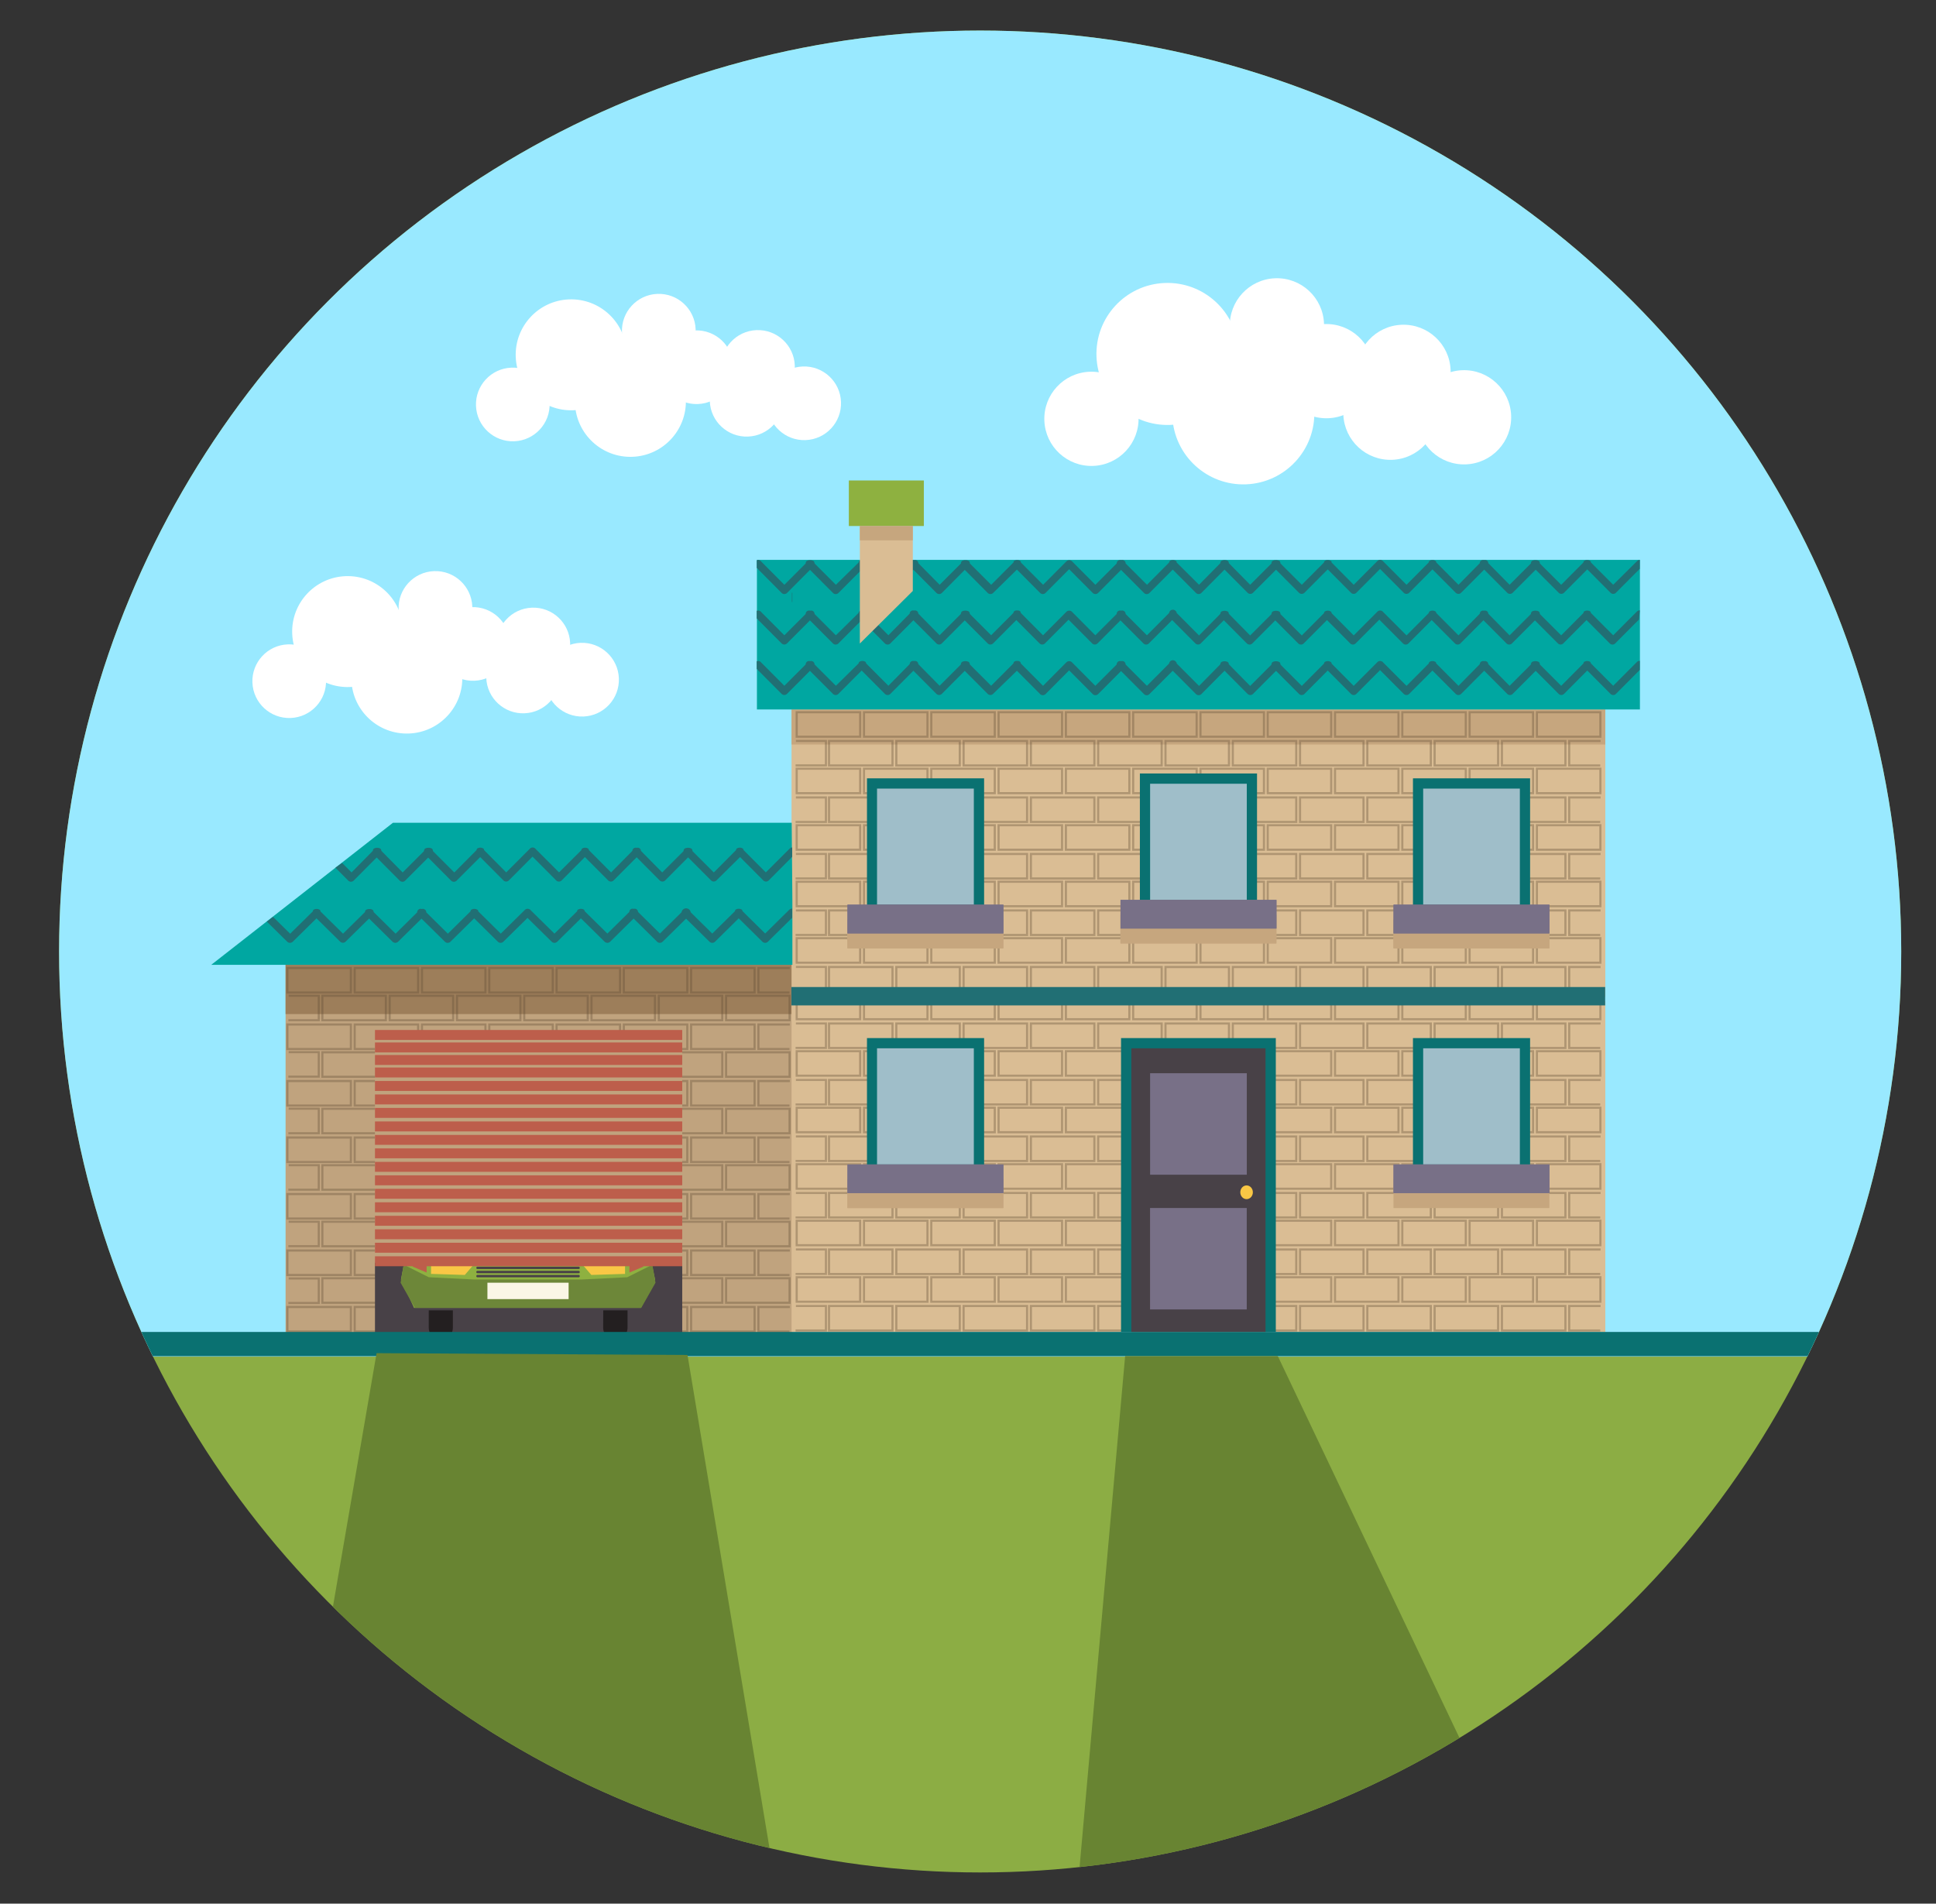 <svg xmlns="http://www.w3.org/2000/svg" xmlns:xlink="http://www.w3.org/1999/xlink" viewBox="0 0 363.63 357.6"><rect x="0" y="0" width="363.63" height="357.6" fill="#333333" stroke="none"/><defs><style>.cls-1{fill:#8cad44;}.cls-2{isolation:isolate;}.cls-3{clip-path:url(#clip-path);}.cls-4{fill:#99e9ff;}.cls-5{fill:#c0a37e;}.cls-6{fill:#9d7e5a;}.cls-7{opacity:0.35;mix-blend-mode:multiply;}.cls-8,.cls-9{fill:none;stroke:#5e4b33;stroke-miterlimit:10;}.cls-8{stroke-width:0.4px;}.cls-9{stroke-width:0.39px;}.cls-10{fill:#dabd94;}.cls-11{fill:#c6a67e;}.cls-12{fill:#484147;}.cls-13{fill:#6d8739;}.cls-14{fill:#231f20;}.cls-15{fill:#8eb140;}.cls-16{fill:#9fbec9;}.cls-17{fill:#f9c745;}.cls-18{fill:#faf6e6;}.cls-19{fill:#bd5e4b;}.cls-20{fill:#00a7a1;}.cls-21{fill:#216f74;}.cls-22{fill:#0a7171;}.cls-23{fill:#787087;}.cls-24{fill:#688432;}.cls-25{fill:#fff;}</style><clipPath id="clip-path"><circle class="cls-1" cx="184.1" cy="178.74" r="173"/></clipPath></defs><title>Boton_Casa</title><g class="cls-2"><g id="Capa_2" data-name="Capa 2"><g id="Layer_1" data-name="Layer 1"><circle class="cls-1" cx="184.1" cy="178.74" r="173"/><g class="cls-3"><rect class="cls-4" width="363.63" height="254.84"/><rect class="cls-5" x="53.64" y="181.24" width="95.2" height="69.7"/><rect class="cls-6" x="53.64" y="181.24" width="95.2" height="9.25"/><g class="cls-7"><rect class="cls-8" x="53.98" y="181.84" width="11.92" height="4.6"/><rect class="cls-8" x="66.62" y="181.84" width="11.92" height="4.6"/><rect class="cls-8" x="79.26" y="181.84" width="11.92" height="4.6"/><rect class="cls-8" x="91.9" y="181.84" width="11.92" height="4.6"/><rect class="cls-8" x="104.54" y="181.84" width="11.92" height="4.6"/><rect class="cls-8" x="117.17" y="181.84" width="11.92" height="4.6"/><rect class="cls-8" x="129.81" y="181.84" width="11.92" height="4.6"/><polyline class="cls-8" points="148.29 186.44 142.45 186.44 142.45 181.84 148.35 181.84"/><polyline class="cls-9" points="54.22 187.05 59.87 187.05 59.87 191.65 54.16 191.65"/><polyline class="cls-9" points="54.22 197.65 59.87 197.65 59.87 202.25 54.16 202.25"/><polyline class="cls-9" points="54.22 208.27 59.87 208.27 59.87 212.87 54.16 212.87"/><polyline class="cls-9" points="54.22 218.88 59.87 218.88 59.87 223.48 54.16 223.48"/><polyline class="cls-9" points="54.22 229.5 59.87 229.5 59.87 234.09 54.16 234.09"/><polyline class="cls-9" points="54.22 240.16 59.87 240.16 59.87 244.76 54.16 244.76"/><rect class="cls-8" x="60.55" y="187.05" width="11.92" height="4.6"/><rect class="cls-8" x="73.19" y="187.05" width="11.92" height="4.6"/><rect class="cls-8" x="85.83" y="187.05" width="11.92" height="4.6"/><rect class="cls-8" x="98.47" y="187.05" width="11.92" height="4.6"/><rect class="cls-8" x="111.1" y="187.05" width="11.92" height="4.6"/><rect class="cls-8" x="123.74" y="187.05" width="11.92" height="4.6"/><rect class="cls-8" x="136.38" y="187.05" width="11.92" height="4.6"/><rect class="cls-8" x="53.98" y="192.45" width="11.92" height="4.6"/><rect class="cls-8" x="66.62" y="192.45" width="11.92" height="4.6"/><rect class="cls-8" x="79.26" y="192.45" width="11.92" height="4.6"/><rect class="cls-8" x="91.9" y="192.45" width="11.92" height="4.6"/><rect class="cls-8" x="104.54" y="192.45" width="11.92" height="4.6"/><rect class="cls-8" x="117.17" y="192.45" width="11.92" height="4.6"/><rect class="cls-8" x="129.81" y="192.45" width="11.92" height="4.6"/><polyline class="cls-8" points="148.29 197.05 142.45 197.05 142.45 192.45 148.35 192.45"/><rect class="cls-8" x="60.55" y="197.67" width="11.92" height="4.6"/><rect class="cls-8" x="73.19" y="197.67" width="11.92" height="4.6"/><rect class="cls-8" x="85.83" y="197.67" width="11.92" height="4.6"/><rect class="cls-8" x="98.47" y="197.67" width="11.92" height="4.6"/><rect class="cls-8" x="111.1" y="197.67" width="11.92" height="4.6"/><rect class="cls-8" x="123.74" y="197.67" width="11.92" height="4.6"/><rect class="cls-8" x="136.38" y="197.67" width="11.92" height="4.6"/><rect class="cls-8" x="53.98" y="203.07" width="11.92" height="4.6"/><rect class="cls-8" x="66.62" y="203.07" width="11.92" height="4.6"/><rect class="cls-8" x="79.26" y="203.07" width="11.92" height="4.6"/><rect class="cls-8" x="91.9" y="203.07" width="11.92" height="4.6"/><rect class="cls-8" x="104.54" y="203.07" width="11.92" height="4.6"/><rect class="cls-8" x="117.17" y="203.07" width="11.92" height="4.6"/><rect class="cls-8" x="129.81" y="203.07" width="11.92" height="4.6"/><polyline class="cls-8" points="148.29 207.67 142.45 207.67 142.45 203.07 148.35 203.07"/><rect class="cls-8" x="60.55" y="208.28" width="11.92" height="4.6"/><rect class="cls-8" x="73.19" y="208.28" width="11.92" height="4.6"/><rect class="cls-8" x="85.83" y="208.28" width="11.92" height="4.6"/><rect class="cls-8" x="98.47" y="208.28" width="11.92" height="4.6"/><rect class="cls-8" x="111.1" y="208.28" width="11.92" height="4.6"/><rect class="cls-8" x="123.74" y="208.28" width="11.92" height="4.6"/><rect class="cls-8" x="136.38" y="208.28" width="11.92" height="4.6"/><rect class="cls-8" x="53.98" y="213.68" width="11.92" height="4.6"/><rect class="cls-8" x="66.62" y="213.68" width="11.92" height="4.6"/><rect class="cls-8" x="79.26" y="213.68" width="11.92" height="4.6"/><rect class="cls-8" x="91.9" y="213.68" width="11.92" height="4.6"/><rect class="cls-8" x="104.54" y="213.68" width="11.92" height="4.6"/><rect class="cls-8" x="117.17" y="213.68" width="11.92" height="4.6"/><rect class="cls-8" x="129.81" y="213.68" width="11.92" height="4.6"/><polyline class="cls-8" points="148.29 218.28 142.45 218.28 142.45 213.68 148.35 213.68"/><rect class="cls-8" x="60.55" y="218.89" width="11.92" height="4.6"/><rect class="cls-8" x="73.19" y="218.89" width="11.92" height="4.6"/><rect class="cls-8" x="85.83" y="218.89" width="11.92" height="4.6"/><rect class="cls-8" x="98.47" y="218.89" width="11.92" height="4.6"/><rect class="cls-8" x="111.1" y="218.89" width="11.92" height="4.6"/><rect class="cls-8" x="123.74" y="218.89" width="11.92" height="4.6"/><rect class="cls-8" x="136.38" y="218.89" width="11.92" height="4.6"/><rect class="cls-8" x="53.98" y="224.3" width="11.92" height="4.6"/><rect class="cls-8" x="66.62" y="224.3" width="11.92" height="4.6"/><rect class="cls-8" x="79.26" y="224.3" width="11.92" height="4.6"/><rect class="cls-8" x="91.9" y="224.3" width="11.92" height="4.6"/><rect class="cls-8" x="104.54" y="224.3" width="11.92" height="4.6"/><rect class="cls-8" x="117.17" y="224.3" width="11.92" height="4.6"/><rect class="cls-8" x="129.81" y="224.3" width="11.92" height="4.6"/><polyline class="cls-8" points="148.29 228.9 142.45 228.9 142.45 224.3 148.35 224.3"/><rect class="cls-8" x="60.55" y="229.51" width="11.92" height="4.6"/><rect class="cls-8" x="73.19" y="229.51" width="11.92" height="4.6"/><rect class="cls-8" x="85.83" y="229.51" width="11.92" height="4.6"/><rect class="cls-8" x="98.47" y="229.51" width="11.92" height="4.6"/><rect class="cls-8" x="111.1" y="229.51" width="11.92" height="4.6"/><rect class="cls-8" x="123.74" y="229.51" width="11.92" height="4.6"/><rect class="cls-8" x="136.38" y="229.51" width="11.92" height="4.6"/><rect class="cls-8" x="53.98" y="234.91" width="11.92" height="4.6"/><rect class="cls-8" x="66.62" y="234.91" width="11.92" height="4.6"/><rect class="cls-8" x="79.26" y="234.91" width="11.92" height="4.6"/><rect class="cls-8" x="91.9" y="234.91" width="11.92" height="4.6"/><rect class="cls-8" x="104.54" y="234.91" width="11.92" height="4.6"/><rect class="cls-8" x="117.17" y="234.91" width="11.92" height="4.6"/><rect class="cls-8" x="129.81" y="234.91" width="11.92" height="4.6"/><polyline class="cls-8" points="148.29 239.51 142.45 239.51 142.45 234.91 148.35 234.91"/><rect class="cls-8" x="60.55" y="240.12" width="11.92" height="4.6"/><rect class="cls-8" x="73.19" y="240.12" width="11.92" height="4.6"/><rect class="cls-8" x="85.83" y="240.12" width="11.92" height="4.6"/><rect class="cls-8" x="98.47" y="240.12" width="11.92" height="4.6"/><rect class="cls-8" x="111.1" y="240.12" width="11.92" height="4.6"/><rect class="cls-8" x="123.74" y="240.12" width="11.92" height="4.6"/><rect class="cls-8" x="136.38" y="240.12" width="11.92" height="4.6"/><rect class="cls-8" x="53.98" y="245.52" width="11.92" height="4.6"/><rect class="cls-8" x="66.62" y="245.52" width="11.92" height="4.6"/><rect class="cls-8" x="79.26" y="245.52" width="11.92" height="4.6"/><rect class="cls-8" x="91.9" y="245.52" width="11.92" height="4.6"/><rect class="cls-8" x="104.54" y="245.52" width="11.92" height="4.6"/><rect class="cls-8" x="117.17" y="245.52" width="11.92" height="4.6"/><rect class="cls-8" x="129.81" y="245.52" width="11.92" height="4.6"/><polyline class="cls-8" points="148.29 250.12 142.45 250.12 142.45 245.52 148.35 245.52"/></g><rect class="cls-10" x="148.67" y="188.06" width="152.85" height="62.15"/><rect class="cls-10" x="148.67" y="133.27" width="152.85" height="53.98"/><rect class="cls-11" x="148.67" y="133.27" width="152.85" height="6.59"/><g class="cls-7"><rect class="cls-8" x="149.64" y="133.79" width="11.92" height="4.6"/><rect class="cls-8" x="162.28" y="133.79" width="11.92" height="4.6"/><rect class="cls-8" x="174.92" y="133.79" width="11.92" height="4.6"/><rect class="cls-8" x="187.56" y="133.79" width="11.92" height="4.6"/><rect class="cls-8" x="200.2" y="133.79" width="11.92" height="4.6"/><rect class="cls-8" x="212.84" y="133.79" width="11.92" height="4.6"/><rect class="cls-8" x="225.48" y="133.79" width="11.92" height="4.6"/><rect class="cls-8" x="238.11" y="133.79" width="11.92" height="4.6"/><rect class="cls-8" x="250.75" y="133.79" width="11.92" height="4.6"/><rect class="cls-8" x="263.39" y="133.79" width="11.92" height="4.6"/><rect class="cls-8" x="276.03" y="133.79" width="11.92" height="4.6"/><rect class="cls-8" x="288.67" y="133.79" width="11.92" height="4.6"/><rect class="cls-8" x="155.71" y="139.19" width="11.92" height="4.6"/><rect class="cls-8" x="168.35" y="139.19" width="11.92" height="4.6"/><rect class="cls-8" x="180.99" y="139.19" width="11.92" height="4.6"/><rect class="cls-8" x="193.63" y="139.19" width="11.92" height="4.6"/><rect class="cls-8" x="206.27" y="139.19" width="11.92" height="4.6"/><rect class="cls-8" x="218.91" y="139.19" width="11.92" height="4.6"/><rect class="cls-8" x="231.55" y="139.19" width="11.92" height="4.6"/><rect class="cls-8" x="244.18" y="139.19" width="11.92" height="4.6"/><rect class="cls-8" x="256.82" y="139.19" width="11.92" height="4.6"/><rect class="cls-8" x="269.46" y="139.19" width="11.92" height="4.6"/><rect class="cls-8" x="282.1" y="139.19" width="11.92" height="4.6"/><polyline class="cls-8" points="300.57 143.79 294.74 143.79 294.74 139.19 300.63 139.19"/><polyline class="cls-9" points="149.49 139.19 155.13 139.19 155.13 143.78 149.43 143.78"/><rect class="cls-8" x="149.64" y="144.4" width="11.92" height="4.6"/><rect class="cls-8" x="162.28" y="144.4" width="11.92" height="4.6"/><rect class="cls-8" x="174.92" y="144.4" width="11.92" height="4.6"/><rect class="cls-8" x="187.56" y="144.4" width="11.92" height="4.6"/><rect class="cls-8" x="200.2" y="144.4" width="11.92" height="4.6"/><rect class="cls-8" x="212.84" y="144.4" width="11.92" height="4.6"/><rect class="cls-8" x="225.48" y="144.4" width="11.92" height="4.6"/><rect class="cls-8" x="238.11" y="144.4" width="11.92" height="4.6"/><rect class="cls-8" x="250.75" y="144.4" width="11.92" height="4.6"/><rect class="cls-8" x="263.39" y="144.4" width="11.92" height="4.6"/><rect class="cls-8" x="276.03" y="144.4" width="11.92" height="4.6"/><rect class="cls-8" x="288.67" y="144.4" width="11.92" height="4.6"/><rect class="cls-8" x="155.71" y="149.8" width="11.92" height="4.6"/><rect class="cls-8" x="168.35" y="149.8" width="11.92" height="4.6"/><rect class="cls-8" x="180.99" y="149.8" width="11.92" height="4.6"/><rect class="cls-8" x="193.63" y="149.8" width="11.92" height="4.6"/><rect class="cls-8" x="206.27" y="149.8" width="11.92" height="4.6"/><rect class="cls-8" x="218.91" y="149.8" width="11.92" height="4.6"/><rect class="cls-8" x="231.55" y="149.8" width="11.92" height="4.6"/><rect class="cls-8" x="244.18" y="149.8" width="11.92" height="4.6"/><rect class="cls-8" x="256.82" y="149.8" width="11.92" height="4.6"/><rect class="cls-8" x="269.46" y="149.8" width="11.92" height="4.6"/><rect class="cls-8" x="282.1" y="149.8" width="11.92" height="4.6"/><polyline class="cls-8" points="300.57 154.4 294.74 154.4 294.74 149.8 300.63 149.8"/><polyline class="cls-9" points="149.49 149.8 155.13 149.8 155.13 154.4 149.43 154.4"/><rect class="cls-8" x="149.64" y="155.02" width="11.92" height="4.6"/><rect class="cls-8" x="162.28" y="155.02" width="11.92" height="4.6"/><rect class="cls-8" x="174.92" y="155.02" width="11.92" height="4.6"/><rect class="cls-8" x="187.56" y="155.02" width="11.92" height="4.6"/><rect class="cls-8" x="200.2" y="155.02" width="11.92" height="4.6"/><rect class="cls-8" x="212.84" y="155.02" width="11.92" height="4.6"/><rect class="cls-8" x="225.48" y="155.02" width="11.92" height="4.6"/><rect class="cls-8" x="238.11" y="155.02" width="11.92" height="4.6"/><rect class="cls-8" x="250.75" y="155.02" width="11.92" height="4.6"/><rect class="cls-8" x="263.39" y="155.02" width="11.92" height="4.6"/><rect class="cls-8" x="276.03" y="155.02" width="11.92" height="4.6"/><rect class="cls-8" x="288.67" y="155.02" width="11.92" height="4.6"/><rect class="cls-8" x="155.71" y="160.42" width="11.92" height="4.6"/><rect class="cls-8" x="168.35" y="160.42" width="11.92" height="4.6"/><rect class="cls-8" x="180.99" y="160.42" width="11.92" height="4.6"/><rect class="cls-8" x="193.63" y="160.42" width="11.92" height="4.6"/><rect class="cls-8" x="206.27" y="160.42" width="11.92" height="4.6"/><rect class="cls-8" x="218.91" y="160.42" width="11.92" height="4.6"/><rect class="cls-8" x="231.55" y="160.42" width="11.92" height="4.6"/><rect class="cls-8" x="244.18" y="160.42" width="11.92" height="4.6"/><rect class="cls-8" x="256.82" y="160.42" width="11.92" height="4.6"/><rect class="cls-8" x="269.46" y="160.42" width="11.92" height="4.6"/><rect class="cls-8" x="282.1" y="160.42" width="11.92" height="4.6"/><polyline class="cls-8" points="300.57 165.02 294.74 165.02 294.74 160.42 300.63 160.42"/><polyline class="cls-9" points="149.49 160.41 155.13 160.41 155.13 165.01 149.43 165.01"/><rect class="cls-8" x="149.64" y="165.63" width="11.92" height="4.6"/><rect class="cls-8" x="162.28" y="165.63" width="11.92" height="4.6"/><rect class="cls-8" x="174.92" y="165.63" width="11.92" height="4.6"/><rect class="cls-8" x="187.56" y="165.63" width="11.92" height="4.6"/><rect class="cls-8" x="200.2" y="165.63" width="11.92" height="4.6"/><rect class="cls-8" x="212.84" y="165.63" width="11.92" height="4.6"/><rect class="cls-8" x="225.48" y="165.63" width="11.92" height="4.6"/><rect class="cls-8" x="238.11" y="165.63" width="11.92" height="4.6"/><rect class="cls-8" x="250.75" y="165.63" width="11.92" height="4.6"/><rect class="cls-8" x="263.39" y="165.63" width="11.92" height="4.6"/><rect class="cls-8" x="276.03" y="165.63" width="11.92" height="4.6"/><rect class="cls-8" x="288.67" y="165.63" width="11.92" height="4.6"/><rect class="cls-8" x="155.71" y="171.03" width="11.92" height="4.6"/><rect class="cls-8" x="168.35" y="171.03" width="11.92" height="4.6"/><rect class="cls-8" x="180.99" y="171.03" width="11.92" height="4.6"/><rect class="cls-8" x="193.63" y="171.03" width="11.92" height="4.6"/><rect class="cls-8" x="206.27" y="171.03" width="11.92" height="4.6"/><rect class="cls-8" x="218.91" y="171.03" width="11.92" height="4.6"/><rect class="cls-8" x="231.55" y="171.03" width="11.92" height="4.6"/><rect class="cls-8" x="244.18" y="171.03" width="11.92" height="4.6"/><rect class="cls-8" x="256.82" y="171.03" width="11.92" height="4.6"/><rect class="cls-8" x="269.46" y="171.03" width="11.92" height="4.6"/><rect class="cls-8" x="282.1" y="171.03" width="11.92" height="4.6"/><polyline class="cls-8" points="300.57 175.63 294.74 175.63 294.74 171.03 300.63 171.03"/><polyline class="cls-9" points="149.49 171.03 155.13 171.03 155.13 175.63 149.43 175.63"/><rect class="cls-8" x="149.64" y="176.24" width="11.92" height="4.6"/><rect class="cls-8" x="162.28" y="176.24" width="11.92" height="4.6"/><rect class="cls-8" x="174.92" y="176.24" width="11.92" height="4.6"/><rect class="cls-8" x="187.56" y="176.24" width="11.92" height="4.6"/><rect class="cls-8" x="200.2" y="176.24" width="11.92" height="4.6"/><rect class="cls-8" x="212.84" y="176.24" width="11.92" height="4.6"/><rect class="cls-8" x="225.48" y="176.24" width="11.92" height="4.6"/><rect class="cls-8" x="238.11" y="176.24" width="11.92" height="4.6"/><rect class="cls-8" x="250.75" y="176.24" width="11.92" height="4.6"/><rect class="cls-8" x="263.39" y="176.24" width="11.92" height="4.6"/><rect class="cls-8" x="276.03" y="176.24" width="11.92" height="4.6"/><rect class="cls-8" x="288.67" y="176.24" width="11.92" height="4.6"/><rect class="cls-8" x="155.71" y="181.65" width="11.92" height="4.6"/><rect class="cls-8" x="168.35" y="181.65" width="11.92" height="4.6"/><rect class="cls-8" x="180.99" y="181.65" width="11.92" height="4.6"/><rect class="cls-8" x="193.63" y="181.65" width="11.92" height="4.6"/><rect class="cls-8" x="206.27" y="181.65" width="11.92" height="4.6"/><rect class="cls-8" x="218.91" y="181.65" width="11.92" height="4.6"/><rect class="cls-8" x="231.55" y="181.65" width="11.92" height="4.6"/><rect class="cls-8" x="244.18" y="181.65" width="11.92" height="4.6"/><rect class="cls-8" x="256.82" y="181.65" width="11.92" height="4.6"/><rect class="cls-8" x="269.46" y="181.65" width="11.92" height="4.6"/><rect class="cls-8" x="282.1" y="181.65" width="11.92" height="4.6"/><polyline class="cls-8" points="300.57 186.25 294.74 186.25 294.74 181.65 300.63 181.65"/><polyline class="cls-9" points="149.49 181.64 155.13 181.64 155.13 186.24 149.43 186.24"/><rect class="cls-8" x="149.64" y="186.86" width="11.92" height="4.6"/><rect class="cls-8" x="162.28" y="186.86" width="11.92" height="4.6"/><rect class="cls-8" x="174.92" y="186.86" width="11.92" height="4.6"/><rect class="cls-8" x="187.56" y="186.86" width="11.92" height="4.6"/><rect class="cls-8" x="200.2" y="186.86" width="11.92" height="4.6"/><rect class="cls-8" x="212.84" y="186.86" width="11.92" height="4.6"/><rect class="cls-8" x="225.48" y="186.86" width="11.92" height="4.6"/><rect class="cls-8" x="238.11" y="186.86" width="11.92" height="4.6"/><rect class="cls-8" x="250.75" y="186.86" width="11.92" height="4.6"/><rect class="cls-8" x="263.39" y="186.86" width="11.92" height="4.6"/><rect class="cls-8" x="276.03" y="186.86" width="11.92" height="4.6"/><rect class="cls-8" x="288.67" y="186.86" width="11.92" height="4.6"/><rect class="cls-8" x="155.71" y="192.26" width="11.92" height="4.6"/><rect class="cls-8" x="168.35" y="192.26" width="11.92" height="4.6"/><rect class="cls-8" x="180.99" y="192.26" width="11.92" height="4.6"/><rect class="cls-8" x="193.63" y="192.26" width="11.92" height="4.6"/><rect class="cls-8" x="206.27" y="192.26" width="11.92" height="4.6"/><rect class="cls-8" x="218.91" y="192.26" width="11.92" height="4.6"/><rect class="cls-8" x="231.55" y="192.26" width="11.92" height="4.6"/><rect class="cls-8" x="244.18" y="192.26" width="11.92" height="4.6"/><rect class="cls-8" x="256.82" y="192.26" width="11.92" height="4.6"/><rect class="cls-8" x="269.46" y="192.26" width="11.92" height="4.6"/><rect class="cls-8" x="282.1" y="192.26" width="11.92" height="4.6"/><polyline class="cls-8" points="300.57 196.86 294.74 196.86 294.74 192.26 300.63 192.26"/><polyline class="cls-9" points="149.49 192.26 155.13 192.26 155.13 196.85 149.43 196.85"/><rect class="cls-8" x="149.64" y="197.47" width="11.92" height="4.6"/><rect class="cls-8" x="162.28" y="197.47" width="11.92" height="4.6"/><rect class="cls-8" x="174.92" y="197.47" width="11.92" height="4.6"/><rect class="cls-8" x="187.56" y="197.47" width="11.92" height="4.6"/><rect class="cls-8" x="200.2" y="197.47" width="11.92" height="4.6"/><rect class="cls-8" x="212.84" y="197.47" width="11.92" height="4.6"/><rect class="cls-8" x="225.48" y="197.47" width="11.92" height="4.6"/><rect class="cls-8" x="238.11" y="197.47" width="11.92" height="4.6"/><rect class="cls-8" x="250.75" y="197.47" width="11.92" height="4.6"/><rect class="cls-8" x="263.39" y="197.47" width="11.92" height="4.6"/><rect class="cls-8" x="276.03" y="197.47" width="11.92" height="4.6"/><rect class="cls-8" x="288.67" y="197.47" width="11.92" height="4.6"/><rect class="cls-8" x="155.71" y="202.87" width="11.92" height="4.6"/><rect class="cls-8" x="168.35" y="202.87" width="11.92" height="4.6"/><rect class="cls-8" x="180.99" y="202.87" width="11.92" height="4.6"/><rect class="cls-8" x="193.63" y="202.87" width="11.92" height="4.6"/><rect class="cls-8" x="206.27" y="202.87" width="11.92" height="4.6"/><rect class="cls-8" x="218.91" y="202.87" width="11.92" height="4.6"/><rect class="cls-8" x="231.55" y="202.87" width="11.92" height="4.6"/><rect class="cls-8" x="244.18" y="202.87" width="11.92" height="4.6"/><rect class="cls-8" x="256.82" y="202.87" width="11.92" height="4.6"/><rect class="cls-8" x="269.46" y="202.87" width="11.92" height="4.6"/><rect class="cls-8" x="282.1" y="202.87" width="11.92" height="4.6"/><polyline class="cls-8" points="300.57 207.47 294.74 207.47 294.74 202.87 300.63 202.87"/><polyline class="cls-9" points="149.49 202.87 155.13 202.87 155.13 207.47 149.43 207.47"/><rect class="cls-8" x="149.64" y="208.09" width="11.92" height="4.6"/><rect class="cls-8" x="162.28" y="208.09" width="11.92" height="4.6"/><rect class="cls-8" x="174.92" y="208.09" width="11.92" height="4.6"/><rect class="cls-8" x="187.56" y="208.09" width="11.92" height="4.6"/><rect class="cls-8" x="200.2" y="208.09" width="11.92" height="4.6"/><rect class="cls-8" x="212.84" y="208.09" width="11.92" height="4.6"/><rect class="cls-8" x="225.48" y="208.09" width="11.92" height="4.6"/><rect class="cls-8" x="238.11" y="208.09" width="11.92" height="4.6"/><rect class="cls-8" x="250.75" y="208.09" width="11.92" height="4.6"/><rect class="cls-8" x="263.39" y="208.09" width="11.92" height="4.6"/><rect class="cls-8" x="276.03" y="208.09" width="11.92" height="4.6"/><rect class="cls-8" x="288.67" y="208.09" width="11.92" height="4.6"/><rect class="cls-8" x="155.71" y="213.49" width="11.92" height="4.6"/><rect class="cls-8" x="168.35" y="213.49" width="11.92" height="4.6"/><rect class="cls-8" x="180.99" y="213.49" width="11.92" height="4.6"/><rect class="cls-8" x="193.63" y="213.49" width="11.92" height="4.6"/><rect class="cls-8" x="206.27" y="213.49" width="11.92" height="4.6"/><rect class="cls-8" x="218.91" y="213.49" width="11.92" height="4.6"/><rect class="cls-8" x="231.55" y="213.49" width="11.92" height="4.6"/><rect class="cls-8" x="244.18" y="213.49" width="11.92" height="4.6"/><rect class="cls-8" x="256.82" y="213.49" width="11.92" height="4.6"/><rect class="cls-8" x="269.46" y="213.49" width="11.92" height="4.6"/><rect class="cls-8" x="282.1" y="213.49" width="11.92" height="4.6"/><polyline class="cls-8" points="300.57 218.09 294.74 218.09 294.74 213.49 300.63 213.49"/><polyline class="cls-9" points="149.49 213.48 155.13 213.48 155.13 218.08 149.43 218.08"/><rect class="cls-8" x="149.64" y="218.7" width="11.92" height="4.6"/><rect class="cls-8" x="162.28" y="218.7" width="11.92" height="4.6"/><rect class="cls-8" x="174.92" y="218.7" width="11.92" height="4.6"/><rect class="cls-8" x="187.56" y="218.7" width="11.92" height="4.6"/><rect class="cls-8" x="200.2" y="218.7" width="11.92" height="4.6"/><rect class="cls-8" x="212.84" y="218.7" width="11.92" height="4.6"/><rect class="cls-8" x="225.48" y="218.7" width="11.92" height="4.6"/><rect class="cls-8" x="238.11" y="218.7" width="11.92" height="4.6"/><rect class="cls-8" x="250.75" y="218.7" width="11.92" height="4.6"/><rect class="cls-8" x="263.39" y="218.7" width="11.92" height="4.6"/><rect class="cls-8" x="276.03" y="218.7" width="11.92" height="4.6"/><rect class="cls-8" x="288.67" y="218.7" width="11.92" height="4.6"/><rect class="cls-8" x="155.71" y="224.1" width="11.92" height="4.6"/><rect class="cls-8" x="168.35" y="224.1" width="11.92" height="4.6"/><rect class="cls-8" x="180.99" y="224.1" width="11.92" height="4.6"/><rect class="cls-8" x="193.63" y="224.1" width="11.92" height="4.6"/><rect class="cls-8" x="206.27" y="224.1" width="11.92" height="4.6"/><rect class="cls-8" x="218.91" y="224.1" width="11.92" height="4.6"/><rect class="cls-8" x="231.55" y="224.1" width="11.92" height="4.6"/><rect class="cls-8" x="244.18" y="224.1" width="11.92" height="4.6"/><rect class="cls-8" x="256.82" y="224.1" width="11.92" height="4.6"/><rect class="cls-8" x="269.46" y="224.1" width="11.92" height="4.6"/><rect class="cls-8" x="282.1" y="224.1" width="11.92" height="4.6"/><polyline class="cls-8" points="300.57 228.7 294.74 228.7 294.74 224.1 300.63 224.1"/><polyline class="cls-9" points="149.49 224.1 155.13 224.1 155.13 228.7 149.43 228.7"/><rect class="cls-8" x="149.64" y="229.31" width="11.92" height="4.6"/><rect class="cls-8" x="162.28" y="229.31" width="11.92" height="4.6"/><rect class="cls-8" x="174.92" y="229.31" width="11.92" height="4.6"/><rect class="cls-8" x="187.56" y="229.31" width="11.92" height="4.6"/><rect class="cls-8" x="200.2" y="229.31" width="11.92" height="4.6"/><rect class="cls-8" x="212.84" y="229.31" width="11.92" height="4.6"/><rect class="cls-8" x="225.48" y="229.31" width="11.92" height="4.6"/><rect class="cls-8" x="238.11" y="229.31" width="11.92" height="4.6"/><rect class="cls-8" x="250.75" y="229.31" width="11.92" height="4.6"/><rect class="cls-8" x="263.39" y="229.31" width="11.92" height="4.6"/><rect class="cls-8" x="276.03" y="229.31" width="11.92" height="4.6"/><rect class="cls-8" x="288.67" y="229.31" width="11.92" height="4.6"/><rect class="cls-8" x="155.71" y="234.72" width="11.92" height="4.6"/><rect class="cls-8" x="168.35" y="234.72" width="11.92" height="4.6"/><rect class="cls-8" x="180.99" y="234.72" width="11.92" height="4.6"/><rect class="cls-8" x="193.63" y="234.72" width="11.92" height="4.6"/><rect class="cls-8" x="206.27" y="234.72" width="11.92" height="4.6"/><rect class="cls-8" x="218.91" y="234.72" width="11.92" height="4.6"/><rect class="cls-8" x="231.55" y="234.72" width="11.92" height="4.6"/><rect class="cls-8" x="244.18" y="234.72" width="11.92" height="4.6"/><rect class="cls-8" x="256.82" y="234.72" width="11.92" height="4.6"/><rect class="cls-8" x="269.46" y="234.72" width="11.92" height="4.6"/><rect class="cls-8" x="282.1" y="234.72" width="11.92" height="4.6"/><polyline class="cls-8" points="300.57 239.31 294.74 239.31 294.74 234.72 300.63 234.72"/><polyline class="cls-9" points="149.49 234.71 155.13 234.71 155.13 239.31 149.43 239.31"/><rect class="cls-8" x="149.64" y="239.93" width="11.92" height="4.6"/><rect class="cls-8" x="162.28" y="239.93" width="11.92" height="4.6"/><rect class="cls-8" x="174.92" y="239.93" width="11.92" height="4.6"/><rect class="cls-8" x="187.56" y="239.93" width="11.92" height="4.6"/><rect class="cls-8" x="200.2" y="239.93" width="11.92" height="4.6"/><rect class="cls-8" x="212.84" y="239.93" width="11.92" height="4.6"/><rect class="cls-8" x="225.48" y="239.93" width="11.92" height="4.6"/><rect class="cls-8" x="238.11" y="239.93" width="11.92" height="4.6"/><rect class="cls-8" x="250.75" y="239.93" width="11.92" height="4.6"/><rect class="cls-8" x="263.39" y="239.93" width="11.92" height="4.6"/><rect class="cls-8" x="276.03" y="239.93" width="11.92" height="4.6"/><rect class="cls-8" x="288.67" y="239.93" width="11.92" height="4.6"/><rect class="cls-8" x="155.71" y="245.33" width="11.92" height="4.6"/><rect class="cls-8" x="168.35" y="245.33" width="11.92" height="4.6"/><rect class="cls-8" x="180.99" y="245.33" width="11.92" height="4.6"/><rect class="cls-8" x="193.63" y="245.33" width="11.92" height="4.6"/><rect class="cls-8" x="206.27" y="245.33" width="11.92" height="4.6"/><rect class="cls-8" x="218.91" y="245.33" width="11.92" height="4.6"/><rect class="cls-8" x="231.55" y="245.33" width="11.92" height="4.6"/><rect class="cls-8" x="244.18" y="245.33" width="11.92" height="4.6"/><rect class="cls-8" x="256.82" y="245.33" width="11.92" height="4.6"/><rect class="cls-8" x="269.46" y="245.33" width="11.92" height="4.6"/><rect class="cls-8" x="282.1" y="245.33" width="11.92" height="4.6"/><polyline class="cls-8" points="300.57 249.93 294.74 249.93 294.74 245.33 300.63 245.33"/><polyline class="cls-9" points="149.49 245.33 155.13 245.33 155.13 249.93 149.43 249.93"/></g><rect class="cls-12" x="70.43" y="237.01" width="57.71" height="13.93"/><path class="cls-13" d="M73.67,226.48a.76.76,0,0,0,.76.76l3.4.41a.76.76,0,0,0,.76-.76v-2.33a.76.76,0,0,0-.76-.76H74.64a.76.76,0,0,0-.76.76Z"/><path class="cls-13" d="M124.69,226.48a.76.76,0,0,1-.76.76l-3.4.41a.76.76,0,0,1-.76-.76v-2.33a.76.76,0,0,1,.76-.76h3.2a.76.76,0,0,1,.76.76Z"/><ellipse class="cls-12" cx="99.18" cy="245.89" rx="2.39" ry="1.34"/><path class="cls-14" d="M113.29,249.36c0,.87.39,1.58.89,1.58H117c.48,0,.87-.71.87-1.58V239.15c0-.87-.39-1.58-.87-1.58h-2.77c-.5,0-.89.7-.89,1.58Z"/><path class="cls-14" d="M80.53,249.36c0,.87.39,1.58.88,1.58h2.78c.48,0,.87-.71.87-1.58V239.15c0-.87-.39-1.58-.87-1.58H81.42c-.49,0-.88.7-.88,1.58Z"/><path class="cls-12" d="M79,245.2a.94.94,0,0,0,.95.95h38.47a.94.94,0,0,0,.95-.95h0a.94.94,0,0,0-.95-.95H79.94a.94.94,0,0,0-.95.95Z"/><polygon class="cls-15" points="77.77 245.69 120.36 245.69 123.04 240.35 120.36 227.63 112.56 216.56 99.34 216.56 85.58 216.56 77.77 227.63 75.31 240.35 77.77 245.69"/><polygon class="cls-16" points="81.25 227.4 90.75 229.46 107.62 229.46 117.1 227.4 112.22 217.87 99.41 217.87 86.51 217.87 81.25 227.4"/><polygon class="cls-13" points="75.82 237.57 80.54 239.93 88.99 240.35 99.18 240.35 109.36 240.35 117.82 239.93 122.53 237.57 123.12 240.96 120.44 245.69 99.18 245.69 77.92 245.69 75.24 240.96 75.82 237.57"/><polygon class="cls-17" points="117.4 239.3 111.07 239.5 109.29 237.43 117.4 235.65 117.4 239.3"/><polygon class="cls-17" points="80.96 239.3 87.3 239.5 89.08 237.43 80.96 235.65 80.96 239.3"/><rect class="cls-18" x="91.55" y="240.96" width="15.25" height="3.08"/><polygon class="cls-13" points="115.48 229.46 117.74 233.97 109.2 236.29 99.25 236.29 109.2 235.65 116.79 233.6 115.48 229.46"/><polygon class="cls-13" points="82.88 229.46 80.62 233.97 89.16 236.29 99.1 236.29 89.16 235.65 81.56 233.6 82.88 229.46"/><polygon class="cls-19" points="118.22 235.65 120.18 235.65 120.83 237.95 118.22 239.04 118.22 235.65"/><polygon class="cls-19" points="80.13 235.65 78.18 235.65 77.53 237.95 80.13 239.04 80.13 235.65"/><path class="cls-12" d="M96.19,220.75a.58.58,0,0,0,.58.58h4.81a.58.58,0,0,0,.58-.58v-.9a.58.58,0,0,0-.58-.58H96.77a.58.58,0,0,0-.58.58Z"/><path class="cls-12" d="M89.46,238.17a.22.22,0,0,0,.22.22h19a.22.22,0,0,0,.22-.22h0a.22.22,0,0,0-.22-.22h-19a.22.22,0,0,0-.22.22Z"/><path class="cls-12" d="M89.46,239.72a.22.22,0,0,0,.22.22h19a.22.22,0,0,0,.22-.22h0a.22.22,0,0,0-.22-.22h-19a.22.22,0,0,0-.22.22Z"/><path class="cls-12" d="M89.46,238.95a.22.22,0,0,0,.22.22h19a.22.22,0,0,0,.22-.22h0a.22.22,0,0,0-.22-.22h-19a.22.22,0,0,0-.22.22Z"/><polygon class="cls-13" points="108.44 230.48 105.62 234.55 105.18 234.55 108.44 230.48"/><polygon class="cls-13" points="89.91 230.48 92.74 234.55 93.18 234.55 89.91 230.48"/><path class="cls-19" d="M90.13,225.15A4.91,4.91,0,0,1,95,229.46h-1.2a3.73,3.73,0,0,0-3.66-3.17,3.79,3.79,0,0,0-3.47,2.28l-1.12-.24A4.91,4.91,0,0,1,90.13,225.15Z"/><rect class="cls-5" x="70.43" y="194.74" width="57.71" height="42.5"/><rect class="cls-19" x="70.43" y="200.53" width="57.71" height="1.87"/><rect class="cls-19" x="70.43" y="203.06" width="57.71" height="1.87"/><rect class="cls-19" x="70.43" y="205.59" width="57.71" height="1.87"/><rect class="cls-19" x="70.43" y="208.12" width="57.71" height="1.87"/><rect class="cls-19" x="70.43" y="210.66" width="57.71" height="1.87"/><rect class="cls-19" x="70.43" y="213.19" width="57.71" height="1.87"/><rect class="cls-19" x="70.43" y="215.72" width="57.71" height="1.87"/><rect class="cls-19" x="70.43" y="218.26" width="57.71" height="1.87"/><rect class="cls-19" x="70.43" y="220.79" width="57.71" height="1.87"/><rect class="cls-19" x="70.43" y="223.32" width="57.71" height="1.87"/><rect class="cls-19" x="70.43" y="225.85" width="57.71" height="1.87"/><rect class="cls-19" x="70.43" y="228.39" width="57.71" height="1.87"/><rect class="cls-19" x="70.43" y="230.92" width="57.71" height="1.87"/><rect class="cls-19" x="70.43" y="233.45" width="57.71" height="1.87"/><rect class="cls-19" x="70.43" y="235.99" width="57.71" height="1.87"/><rect class="cls-19" x="70.43" y="198.18" width="57.71" height="1.87"/><rect class="cls-19" x="70.43" y="195.83" width="57.71" height="1.87"/><rect class="cls-19" x="70.43" y="193.48" width="57.71" height="1.87"/><rect class="cls-20" x="142.17" y="105.17" width="165.85" height="28.1"/><path class="cls-21" d="M308,105.18h0a.71.71,0,0,0-.5.21L303,109.85l-4.18-4.19a.76.76,0,0,0-.12-.29,1.09,1.09,0,0,0-1.18,0,.71.71,0,0,0-.12.29l-4.17,4.19-4-4a.7.7,0,0,0-.2-.48,1.46,1.46,0,0,0-1.29,0,.69.69,0,0,0-.2.48l-4,4-4-4.06a.7.7,0,0,0-.17-.42.68.68,0,0,0-.63-.16.69.69,0,0,0-.63.16.72.72,0,0,0-.17.42l-4,4.06-4.17-4.19a.71.71,0,0,0-.12-.29,1.09,1.09,0,0,0-1.18,0c-.08.08-.08.19-.12.29l-4.17,4.19-4.46-4.47a.7.7,0,0,0-.5-.21h0a.72.72,0,0,0-.5.21l-4.46,4.47-4.16-4.19c0-.1,0-.21-.12-.29a1.09,1.09,0,0,0-1.18,0,.72.72,0,0,0-.12.29l-4.17,4.19-4-4a.71.71,0,0,0-.2-.48,1.47,1.47,0,0,0-1.3,0,.71.71,0,0,0-.2.48l-4,4-4-4.06a.72.72,0,0,0-.17-.42,1.33,1.33,0,0,0-1.26,0,.7.7,0,0,0-.17.42l-4,4.06L221,105.66c0-.1,0-.21-.11-.29a1.1,1.1,0,0,0-1.18,0,.71.71,0,0,0-.11.29l-4.17,4.19-4-4a.71.71,0,0,0-.2-.48.68.68,0,0,0-.65-.15.67.67,0,0,0-.64.15.74.74,0,0,0-.2.48l-4,4-4.41-4.43s0,0,0,0a.76.76,0,0,0-1,0s0,0,0,0l-4.41,4.43-4.17-4.19a.7.7,0,0,0-.11-.29,1.1,1.1,0,0,0-1.18,0,.61.61,0,0,0-.11.29l-4.18,4.19-4-4a.77.77,0,0,0-.2-.47,1.42,1.42,0,0,0-1.29,0,.72.72,0,0,0-.19.47l-4,4-4-4.05a.71.71,0,0,0-.17-.42.68.68,0,0,0-.64-.16.66.66,0,0,0-.63.16.71.71,0,0,0-.18.42l-4,4.05-4.17-4.19a.72.72,0,0,0-.12-.29,1.07,1.07,0,0,0-1.18,0c-.08.08-.09.19-.12.29L157,109.85l-4-4a.7.7,0,0,0-.2-.47,1.42,1.42,0,0,0-1.29,0,.72.72,0,0,0-.19.47l-4,4-4.45-4.47a.71.71,0,0,0-.5-.21h0c-.08,0-.15.07-.23.09v1.42l4.68,4.71a.72.72,0,0,0,1,0l4.32-4.34,4.32,4.34a.71.71,0,0,0,.51.21.72.72,0,0,0,.51-.21l4.37-4.39,4.37,4.39a.73.73,0,0,0,.52.21.71.71,0,0,0,.5-.21l4.33-4.35,4.33,4.35a.72.72,0,0,0,1,0l4.31-4.34,4.32,4.34a.72.72,0,0,0,1,0L191,107l4.37,4.39a.72.72,0,0,0,1,0l4.44-4.46,4.44,4.46a.72.72,0,0,0,1,0l4.31-4.33,4.32,4.33a.71.71,0,0,0,.51.21.71.71,0,0,0,.5-.21l4.38-4.39,4.37,4.39a.72.72,0,0,0,1,0L230,107l4.33,4.35a.73.73,0,0,0,.51.21.71.71,0,0,0,.51-.21l4.32-4.33,4.31,4.33a.72.72,0,0,0,.51.21.73.73,0,0,0,.52-.21l4.37-4.39,4.37,4.39a.71.71,0,0,0,.5.21.72.72,0,0,0,.51-.21l4.45-4.47,4.45,4.47a.72.72,0,0,0,.51.21.71.71,0,0,0,.51-.21l4.37-4.39,4.37,4.39a.74.74,0,0,0,.51.21.72.72,0,0,0,.51-.21l4.33-4.35,4.33,4.35a.71.71,0,0,0,.5.21.73.73,0,0,0,.52-.21l4.32-4.33,4.32,4.33a.72.72,0,0,0,1,0l4.37-4.39,4.37,4.39a.72.72,0,0,0,.51.21.71.71,0,0,0,.5-.21l4.48-4.5Z"/><path class="cls-21" d="M308,114.66a.7.7,0,0,0-.53.2L303,119.34l-4.18-4.19a.75.75,0,0,0-.12-.28,1.08,1.08,0,0,0-1.18,0,.69.69,0,0,0-.12.29l-4.17,4.19-4-4a.7.7,0,0,0-.2-.48,1.42,1.42,0,0,0-1.29,0,.69.69,0,0,0-.2.48l-4,4-4-4.06a.69.69,0,0,0-.17-.41.67.67,0,0,0-.63-.16.68.68,0,0,0-.63.16.71.71,0,0,0-.17.41l-4,4.06-4.17-4.19a.7.7,0,0,0-.12-.28,1.08,1.08,0,0,0-1.18,0c-.08.08-.08.18-.12.29l-4.17,4.19-4.46-4.47a.71.71,0,0,0-1,0l-4.46,4.47-4.16-4.19c0-.1,0-.2-.12-.28a1.07,1.07,0,0,0-1.18,0,.7.7,0,0,0-.12.29l-4.17,4.19-4-4a.71.71,0,0,0-.2-.48,1.44,1.44,0,0,0-1.3,0,.71.71,0,0,0-.2.48l-4,4-4-4.06a.71.71,0,0,0-.17-.41,1.3,1.3,0,0,0-1.26,0,.69.69,0,0,0-.17.41l-4,4.06L221,115.14c0-.1,0-.2-.11-.28a.71.71,0,0,0-1.3.29l-4.17,4.19-4-4a.71.71,0,0,0-.2-.48.68.68,0,0,0-.65-.15.67.67,0,0,0-.64.15.74.74,0,0,0-.2.48l-4,4-4.41-4.44s0,0,0,0a.76.76,0,0,0-1,0s0,0,0,0l-4.41,4.44-4.17-4.19a.68.68,0,0,0-.11-.29.7.7,0,0,0-.59-.18.68.68,0,0,0-.59.18.6.6,0,0,0-.11.28l-4.18,4.19-4-4a.76.76,0,0,0-.2-.47,1.42,1.42,0,0,0-1.29,0,.71.71,0,0,0-.19.47l-4,4-4-4.06a.7.7,0,0,0-.17-.42.68.68,0,0,0-.64-.16.67.67,0,0,0-.63.16.71.71,0,0,0-.18.42l-4,4.06-4.17-4.19a.69.69,0,0,0-.12-.29,1.07,1.07,0,0,0-1.18,0c-.08.08-.09.18-.12.28L157,119.34l-4-4a.7.7,0,0,0-.2-.47.66.66,0,0,0-.64-.15.67.67,0,0,0-.65.15.71.71,0,0,0-.19.47l-4,4-4.45-4.47a.67.67,0,0,0-.74-.12v1.42l4.68,4.7a.72.72,0,0,0,1,0l4.32-4.33,4.32,4.33a.71.71,0,0,0,.51.21.72.72,0,0,0,.51-.21l4.37-4.39,4.37,4.39a.73.73,0,0,0,.52.21.71.71,0,0,0,.5-.21l4.33-4.35,4.33,4.35a.72.72,0,0,0,1,0l4.31-4.33,4.32,4.33a.72.72,0,0,0,1,0l4.37-4.39,4.37,4.39a.72.72,0,0,0,1,0l4.44-4.46,4.44,4.46a.72.72,0,0,0,1,0l4.31-4.33,4.32,4.33a.71.71,0,0,0,.51.21.71.71,0,0,0,.5-.21l4.38-4.39,4.37,4.39a.72.72,0,0,0,1,0l4.33-4.35,4.33,4.35a.74.74,0,0,0,.51.21.71.71,0,0,0,.51-.21l4.32-4.33,4.31,4.33a.72.72,0,0,0,.51.21.73.73,0,0,0,.52-.21l4.37-4.39,4.37,4.39a.71.71,0,0,0,.5.21.72.72,0,0,0,.51-.21l4.45-4.47,4.45,4.47a.72.72,0,0,0,.51.21.71.71,0,0,0,.51-.21l4.37-4.39,4.37,4.39a.74.74,0,0,0,.51.21.72.72,0,0,0,.51-.21l4.33-4.35,4.33,4.35a.71.71,0,0,0,.5.21.73.73,0,0,0,.52-.21l4.32-4.33,4.32,4.33a.72.72,0,0,0,1,0l4.37-4.39,4.37,4.39a.72.72,0,0,0,.51.21.71.71,0,0,0,.5-.21l4.48-4.5Z"/><path class="cls-21" d="M308,124.14a.69.69,0,0,0-.53.2L303,128.82l-4.18-4.19a.75.75,0,0,0-.12-.28,1.08,1.08,0,0,0-1.18,0,.69.69,0,0,0-.12.29l-4.17,4.19-4-4a.7.7,0,0,0-.2-.48,1.43,1.43,0,0,0-1.29,0,.69.69,0,0,0-.2.48l-4,4-4-4.06a.69.69,0,0,0-.17-.41.67.67,0,0,0-.63-.16.68.68,0,0,0-.63.16.71.71,0,0,0-.17.41l-4,4.06-4.17-4.19a.7.7,0,0,0-.12-.28,1.08,1.08,0,0,0-1.18,0c-.08.08-.08.18-.12.29l-4.17,4.19-4.46-4.47a.71.71,0,0,0-1,0l-4.46,4.47-4.16-4.19c0-.1,0-.2-.12-.28a1.07,1.07,0,0,0-1.18,0,.7.7,0,0,0-.12.29l-4.17,4.19-4-4a.71.71,0,0,0-.2-.48,1.44,1.44,0,0,0-1.3,0,.71.71,0,0,0-.2.48l-4,4-4-4.06a.71.71,0,0,0-.17-.41,1.3,1.3,0,0,0-1.26,0,.69.69,0,0,0-.17.41l-4,4.06L221,124.63c0-.1,0-.2-.11-.28a.71.71,0,0,0-1.3.29l-4.17,4.19-4-4a.71.71,0,0,0-.2-.48.68.68,0,0,0-.65-.15.67.67,0,0,0-.64.15.74.74,0,0,0-.2.48l-4,4-4.41-4.44s0,0,0,0a.76.76,0,0,0-1,0s0,0,0,0l-4.41,4.44-4.17-4.19a.68.68,0,0,0-.11-.29.7.7,0,0,0-.59-.18.68.68,0,0,0-.59.18.6.6,0,0,0-.11.28l-4.18,4.19-4-4a.76.76,0,0,0-.2-.47,1.43,1.43,0,0,0-1.29,0,.71.71,0,0,0-.19.47l-4,4-4-4.06a.7.7,0,0,0-.17-.42.68.68,0,0,0-.64-.16.67.67,0,0,0-.63.16.7.7,0,0,0-.18.42l-4,4.06-4.17-4.19a.7.7,0,0,0-.12-.29,1.07,1.07,0,0,0-1.18,0c-.08.08-.09.18-.12.28L157,128.82l-4-4a.7.7,0,0,0-.2-.47.66.66,0,0,0-.64-.15.67.67,0,0,0-.65.15.71.71,0,0,0-.19.47l-4,4-4.45-4.47a.67.67,0,0,0-.74-.12v1.42l4.68,4.7a.72.72,0,0,0,1,0l4.32-4.33,4.32,4.33a.71.71,0,0,0,.51.21.72.72,0,0,0,.51-.21l4.37-4.39,4.37,4.39a.73.73,0,0,0,.52.21.71.71,0,0,0,.5-.21l4.33-4.35,4.33,4.35a.72.72,0,0,0,1,0l4.31-4.33,4.32,4.33a.72.72,0,0,0,1,0L191,126l4.37,4.39a.72.72,0,0,0,1,0l4.44-4.46,4.44,4.46a.72.72,0,0,0,1,0l4.31-4.33,4.32,4.33a.71.71,0,0,0,.51.21.71.71,0,0,0,.5-.21l4.38-4.39,4.37,4.39a.72.72,0,0,0,1,0L230,126l4.33,4.35a.73.73,0,0,0,.51.21.71.71,0,0,0,.51-.21l4.32-4.33,4.31,4.33a.72.72,0,0,0,.51.21.73.73,0,0,0,.52-.21l4.37-4.39,4.37,4.39a.71.71,0,0,0,.5.21.72.72,0,0,0,.51-.21l4.45-4.47,4.45,4.47a.72.72,0,0,0,.51.21.71.71,0,0,0,.51-.21l4.37-4.39,4.37,4.39a.74.74,0,0,0,.51.21.72.72,0,0,0,.51-.21l4.33-4.35,4.33,4.35a.71.71,0,0,0,.5.21.73.73,0,0,0,.52-.21l4.32-4.33,4.32,4.33a.72.72,0,0,0,1,0l4.37-4.39,4.37,4.39a.72.72,0,0,0,.51.21.71.71,0,0,0,.5-.21l4.48-4.5Z"/><rect class="cls-22" x="25.07" y="250.21" width="317.08" height="4.54"/><rect class="cls-11" x="159.17" y="172.74" width="29.28" height="5.4"/><rect class="cls-11" x="159.17" y="172.74" width="29.28" height="5.4"/><path class="cls-22" d="M184.84,171.87h-22V146.21h22Z"/><rect class="cls-16" x="164.73" y="148.14" width="18.18" height="21.81"/><rect class="cls-23" x="159.18" y="169.95" width="29.28" height="5.39"/><rect class="cls-23" x="159.18" y="169.95" width="29.28" height="5.39"/><rect class="cls-11" x="261.73" y="172.74" width="29.28" height="5.4"/><rect class="cls-11" x="261.73" y="172.74" width="29.28" height="5.4"/><path class="cls-22" d="M287.39,171.87h-22V146.21h22Z"/><rect class="cls-16" x="267.31" y="148.14" width="18.16" height="21.81"/><rect class="cls-23" x="261.74" y="169.95" width="29.28" height="5.39"/><rect class="cls-23" x="261.74" y="169.95" width="29.28" height="5.39"/><rect class="cls-11" x="210.45" y="171.83" width="29.29" height="5.39"/><rect class="cls-11" x="210.45" y="171.83" width="29.29" height="5.39"/><path class="cls-22" d="M236.1,171h-22V145.3h22Z"/><rect class="cls-16" x="216.02" y="147.23" width="18.16" height="21.81"/><rect class="cls-23" x="210.46" y="169.04" width="29.29" height="5.39"/><rect class="cls-23" x="210.46" y="169.04" width="29.29" height="5.39"/><rect class="cls-11" x="159.17" y="221.54" width="29.28" height="5.39"/><rect class="cls-11" x="159.17" y="221.54" width="29.28" height="5.39"/><path class="cls-22" d="M184.84,220.67h-22V195h22Z"/><rect class="cls-16" x="164.73" y="196.92" width="18.18" height="21.82"/><rect class="cls-23" x="159.18" y="218.74" width="29.28" height="5.38"/><rect class="cls-23" x="159.18" y="218.74" width="29.28" height="5.38"/><rect class="cls-11" x="261.73" y="221.54" width="29.28" height="5.39"/><path class="cls-22" d="M287.39,220.67h-22V195h22Z"/><rect class="cls-16" x="267.31" y="196.92" width="18.16" height="21.82"/><rect class="cls-23" x="261.74" y="218.74" width="29.28" height="5.38"/><rect class="cls-23" x="261.74" y="218.74" width="29.28" height="5.38"/><path class="cls-22" d="M239.63,250.21H210.56V195h29.07Z"/><rect class="cls-12" x="212.49" y="196.92" width="25.21" height="53.28"/><rect class="cls-23" x="216.02" y="201.61" width="18.16" height="19.06"/><rect class="cls-23" x="216.01" y="226.92" width="18.16" height="19.06"/><ellipse class="cls-17" cx="234.14" cy="223.97" rx="1.18" ry="1.29"/><path class="cls-21" d="M148.82,113.06v-1.71h-.08l0,1.76Z"/><polygon class="cls-20" points="148.7 106.72 148.7 106.72 148.74 111.06 148.7 106.72"/><polygon class="cls-20" points="39.68 181.24 148.83 181.24 148.83 169.25 148.7 154.56 73.8 154.56 39.68 181.24"/><path class="cls-21" d="M143.84,163.88l-4.18-4.19a.74.74,0,0,0-.12-.28,1.08,1.08,0,0,0-1.18,0,.69.69,0,0,0-.12.29l-4.17,4.19-4-4a.7.7,0,0,0-.2-.48,1.43,1.43,0,0,0-1.29,0,.69.69,0,0,0-.2.48l-4,4-4-4.06a.69.69,0,0,0-.17-.41.67.67,0,0,0-.63-.16.68.68,0,0,0-.63.16.71.71,0,0,0-.17.41l-4,4.06-4.17-4.19a.69.69,0,0,0-.12-.28,1.08,1.08,0,0,0-1.18,0c-.08.08-.08.18-.12.29L105,163.88l-4.46-4.47a.71.71,0,0,0-1,0l-4.46,4.47-4.16-4.19c0-.1,0-.2-.12-.28a1.07,1.07,0,0,0-1.18,0,.7.7,0,0,0-.12.29l-4.17,4.19-4-4a.71.71,0,0,0-.2-.48,1.44,1.44,0,0,0-1.3,0,.71.71,0,0,0-.2.48l-4,4-4-4.06a.71.71,0,0,0-.17-.41,1.3,1.3,0,0,0-1.26,0,.69.69,0,0,0-.17.41l-4,4.06-1.78-1.79L63,163l2.42,2.43a.72.72,0,0,0,1,0l4.33-4.35,4.33,4.35a.74.74,0,0,0,.51.21.71.71,0,0,0,.51-.21l4.32-4.33,4.31,4.33a.72.72,0,0,0,.51.21.73.73,0,0,0,.52-.21L90.19,161l4.37,4.39a.71.71,0,0,0,.5.21.72.72,0,0,0,.51-.21l4.45-4.47,4.45,4.47a.72.72,0,0,0,.51.21.71.71,0,0,0,.51-.21l4.37-4.39,4.37,4.39a.74.74,0,0,0,.51.21.72.72,0,0,0,.51-.21l4.33-4.35,4.33,4.35a.71.71,0,0,0,.5.21.73.73,0,0,0,.52-.21l4.31-4.33,4.32,4.33a.72.72,0,0,0,1,0L139,161l4.37,4.39a.72.72,0,0,0,.51.21.71.71,0,0,0,.5-.21l4.41-4.43,0-1.76a.67.67,0,0,0-.45.19Z"/><path class="cls-21" d="M54.48,177.11a.73.73,0,0,0,.51-.21l4.46-4.39,4.45,4.39a.74.74,0,0,0,1,0l4.42-4.35,4.41,4.35a.76.76,0,0,0,.52.21.73.73,0,0,0,.52-.21l4.4-4.33,4.39,4.33a.74.74,0,0,0,.52.21.75.75,0,0,0,.53-.21l4.45-4.39,4.45,4.39a.73.73,0,0,0,.51.21.75.75,0,0,0,.52-.21l4.54-4.47,4.54,4.47a.74.74,0,0,0,.52.21.73.73,0,0,0,.52-.21l4.45-4.39,4.45,4.39a.76.76,0,0,0,.52.21.74.74,0,0,0,.52-.21l4.41-4.35,4.41,4.35a.73.73,0,0,0,.51.21.75.75,0,0,0,.53-.21l4.4-4.33,4.4,4.33a.74.74,0,0,0,.52.21.74.74,0,0,0,.52-.21l4.45-4.39,4.45,4.39a.75.75,0,0,0,.52.21.73.73,0,0,0,.51-.21l4.56-4.5v-1.71a.72.72,0,0,0-.54.2l-4.53,4.47-4.25-4.19a.74.74,0,0,0-.12-.28,1.11,1.11,0,0,0-1.2,0c-.08.08-.08.18-.12.29l-4.25,4.19-4.05-4a.87.87,0,0,0-1.72,0l-4.06,4-4.11-4.06a.63.63,0,0,0-.82-.58.62.62,0,0,0-.82.58l-4.12,4.06-4.25-4.19a.69.69,0,0,0-.12-.28,1.11,1.11,0,0,0-1.2,0c-.08.08-.08.18-.12.29l-4.25,4.19-4.54-4.47a.73.73,0,0,0-1,0l-4.54,4.47-4.24-4.19c0-.1,0-.2-.13-.28a1.1,1.1,0,0,0-1.2,0c-.08.08-.08.18-.12.29l-4.25,4.19-4.05-4a.66.66,0,0,0-.85-.63.66.66,0,0,0-.87.63l-4.05,4-4.12-4.06a.7.7,0,0,0-.17-.41,1.35,1.35,0,0,0-1.28,0,.68.68,0,0,0-.18.41l-4.12,4.06-4.25-4.19c0-.1,0-.2-.11-.28a1.12,1.12,0,0,0-1.21,0,.67.67,0,0,0-.11.29l-4.25,4.19-3.22-3.17-1.16.9,3.86,3.8A.73.73,0,0,0,54.48,177.11Z"/><polygon class="cls-10" points="171.45 111.01 161.5 120.89 161.5 98.81 171.45 98.81 171.45 111.01"/><rect class="cls-15" x="159.43" y="90.26" width="14.09" height="8.55"/><rect class="cls-11" x="161.5" y="98.81" width="9.95" height="2.7"/><rect class="cls-21" x="148.64" y="185.41" width="152.85" height="3.45"/><path class="cls-24" d="M211.33,254.73,202.16,357.6S234,350.7,254,342.82s22.6-11.16,22.6-11.16L240,254.73Z"/><path class="cls-24" d="M129.13,254.53l16,96.24s-53.92-15-63.48-23.89a270.94,270.94,0,0,1-19.79-21.16l8.87-51.53Z"/><circle class="cls-25" cx="65.3" cy="118.64" r="10.42" transform="translate(-4.53 2.61) rotate(-2.21)"/><circle class="cls-25" cx="76.42" cy="127.37" r="10.42" transform="translate(-4.86 3.05) rotate(-2.21)"/><circle class="cls-25" cx="81.57" cy="114.23" r="6.92" transform="matrix(1, -0.04, 0.04, 1, -4.35, 3.24)"/><circle class="cls-25" cx="88.85" cy="120.96" r="6.92" transform="translate(-4.61 3.52) rotate(-2.21)"/><circle class="cls-25" cx="98.25" cy="127.07" r="6.92" transform="translate(-4.83 3.89) rotate(-2.21)"/><circle class="cls-25" cx="109.06" cy="127.73" r="6.92" transform="matrix(1, -0.04, 0.04, 1, -4.85, 4.31)"/><circle class="cls-25" cx="100.18" cy="121.06" r="6.92" transform="translate(-4.6 3.96) rotate(-2.21)"/><circle class="cls-25" cx="54.33" cy="127.96" r="6.92" transform="translate(-4.9 2.19) rotate(-2.21)"/><circle class="cls-25" cx="107.28" cy="66.65" r="10.42" transform="translate(-2.49 4.19) rotate(-2.21)"/><circle class="cls-25" cx="118.41" cy="75.39" r="10.42" transform="translate(-2.82 4.63) rotate(-2.21)"/><circle class="cls-25" cx="123.56" cy="62.25" r="6.92" transform="matrix(1, -0.04, 0.04, 1, -2.31, 4.82)"/><circle class="cls-25" cx="130.83" cy="68.98" r="6.92" transform="translate(-2.57 5.1) rotate(-2.21)"/><circle class="cls-25" cx="140.24" cy="75.09" r="6.92" transform="translate(-2.8 5.47) rotate(-2.21)"/><circle class="cls-25" cx="151.05" cy="75.75" r="6.92" transform="translate(-2.81 5.89) rotate(-2.21)"/><circle class="cls-25" cx="142.16" cy="69.08" r="6.92" transform="matrix(1, -0.04, 0.04, 1, -2.56, 5.54)"/><circle class="cls-25" cx="96.32" cy="75.97" r="6.92" transform="translate(-2.86 3.78) rotate(-2.21)"/><circle class="cls-25" cx="219.02" cy="66.74" r="13.33" transform="matrix(1, -0.04, 0.04, 1, -2.41, 8.51)"/><circle class="cls-25" cx="233.25" cy="77.91" r="13.33" transform="matrix(1, -0.04, 0.04, 1, -2.84, 9.07)"/><circle class="cls-25" cx="239.84" cy="61.1" r="8.85" transform="translate(-2.18 9.31) rotate(-2.21)"/><circle class="cls-25" cx="249.14" cy="69.71" r="8.85" transform="translate(-2.51 9.67) rotate(-2.21)"/><circle class="cls-25" cx="261.16" cy="77.52" r="8.85" transform="translate(-2.8 10.14) rotate(-2.21)"/><circle class="cls-25" cx="274.99" cy="78.37" r="8.85" transform="translate(-2.82 10.68) rotate(-2.21)"/><circle class="cls-25" cx="263.62" cy="69.84" r="8.85" transform="translate(-2.5 10.23) rotate(-2.21)"/><circle class="cls-25" cx="205" cy="78.66" r="8.85" transform="translate(-2.88 7.98) rotate(-2.21)"/></g></g></g></g></svg>